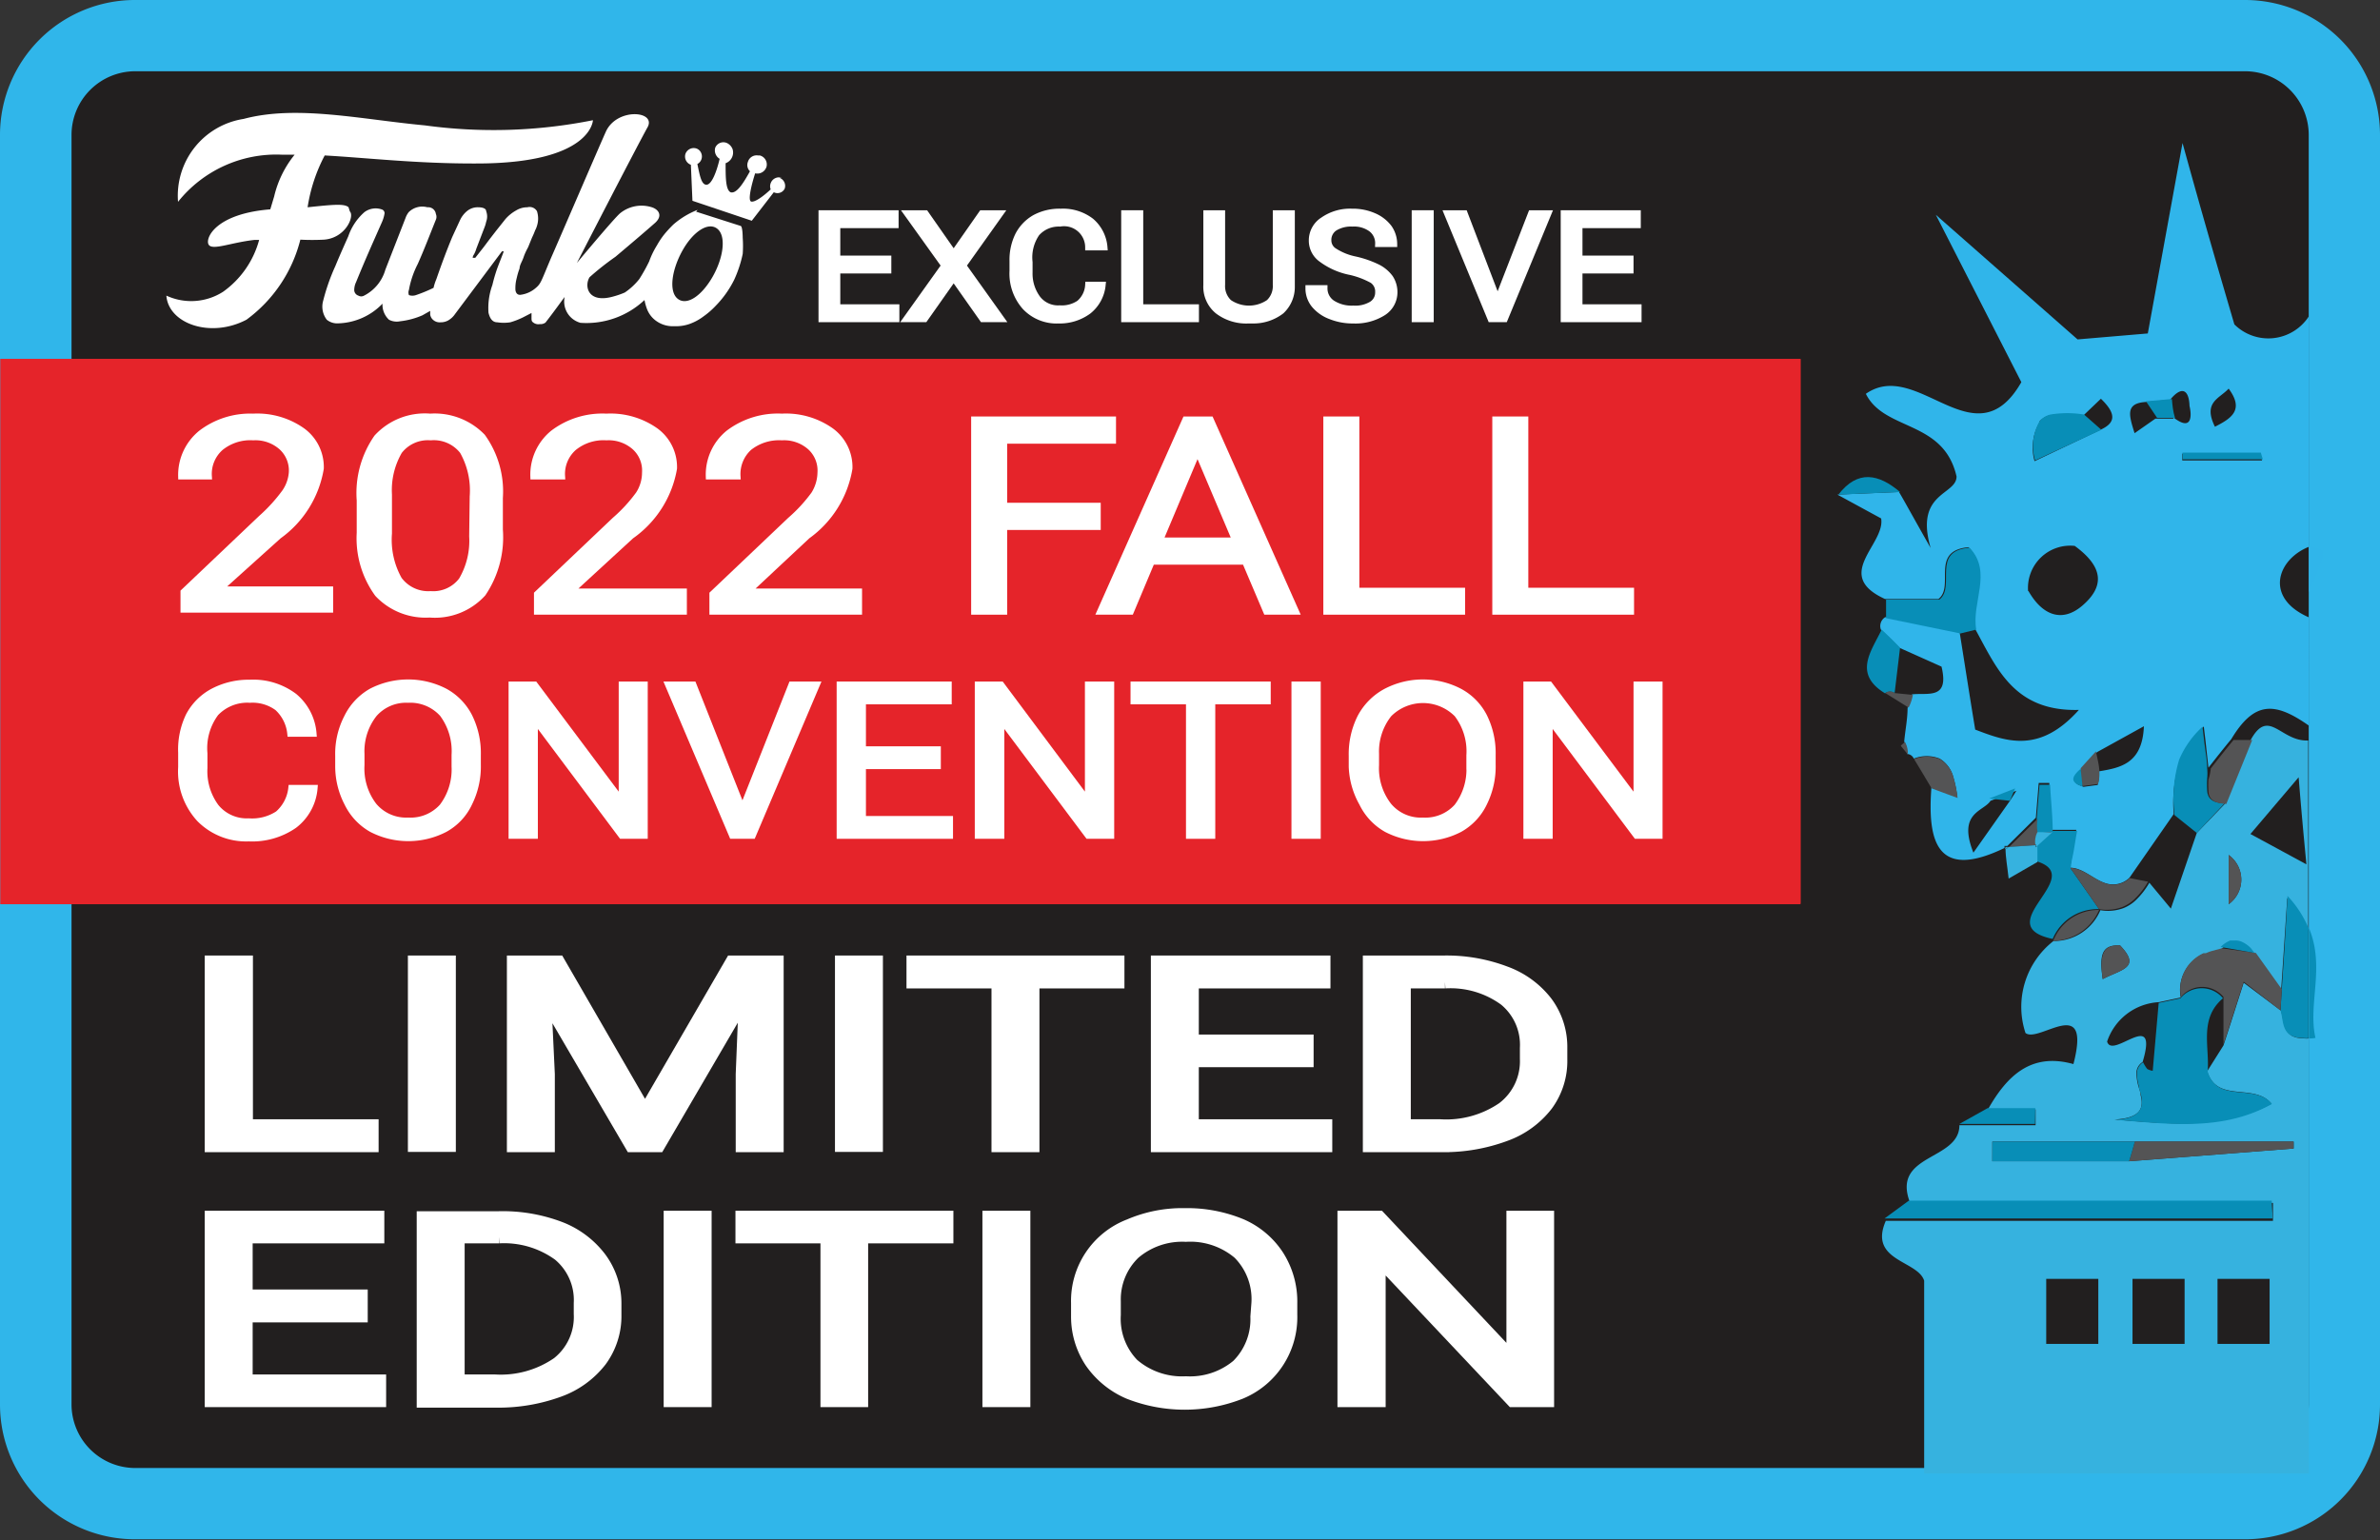 <svg xmlns="http://www.w3.org/2000/svg" viewBox="0 0 91.84 59.45"><rect x="0" y="0" width="91.84" height="59.45" fill="#333333" stroke="none"/><defs><style>.cls-1{fill:#221f1f;}.cls-2{fill:#30b6ea;}.cls-3{fill:#e5242a;}.cls-4,.cls-5,.cls-6{fill:#fff;}.cls-4{fill-rule:evenodd;}.cls-5,.cls-6{stroke:#fff;stroke-miterlimit:10;}.cls-5{stroke-width:0.25px;}.cls-6{stroke-width:0.5px;}.cls-7{fill:none;}.cls-8{fill:#6cb646;}.cls-9{fill:#36b2df;}.cls-10{fill:#30b5ea;}.cls-11{fill:#088eb7;}.cls-12{fill:#545455;}</style></defs><g id="Calque_2" data-name="Calque 2"><g id="Calque_3" data-name="Calque 3"><rect class="cls-1" x="1.39" y="1.37" width="89.08" height="56.7" rx="3.83"/><path class="cls-2" d="M86.63,2.75a2.46,2.46,0,0,1,2.46,2.46v49a2.46,2.46,0,0,1-2.46,2.45H5.22a2.46,2.46,0,0,1-2.46-2.45v-49A2.46,2.46,0,0,1,5.22,2.75H86.63m0-2.75H5.22A5.21,5.21,0,0,0,0,5.21v49a5.2,5.2,0,0,0,5.21,5.2H86.63a5.2,5.2,0,0,0,5.21-5.2v-49A5.21,5.21,0,0,0,86.63,0Z"/><rect class="cls-3" x="0.01" y="13.85" width="69.47" height="21.05"/><path class="cls-3" d="M69.47,13.86v21H0v-21H69.47m0,0H0v21H69.48v-21Z"/><g id="Calque_2-2" data-name="Calque 2-2"><g id="Calque_4-2" data-name="Calque 4-2"><path class="cls-4" d="M13.45,8c-.16-.15-.62-.1-1.58,0a6.31,6.31,0,0,1,.66-2c1.61.09,3.59.32,5.86.31,4.45,0,4.49-1.67,4.49-1.67a19.53,19.53,0,0,1-6.48.2c-2.47-.23-4.94-.8-7-.25A3,3,0,0,0,6.87,7.79a4.85,4.85,0,0,1,4-1.82h.5a4,4,0,0,0-.79,1.61l-.15.5C8.31,8.25,7.91,9.2,8.05,9.44s.86-.08,1.77-.18H10a3.61,3.61,0,0,1-1.39,2,2.28,2.28,0,0,1-2.19.15c.08,1.08,1.7,1.66,3.09.93a5.49,5.49,0,0,0,2.08-3.09,9,9,0,0,0,.91,0c.83-.06,1.19-.9,1-1.09M30.16,6.86a.34.34,0,0,0-.42.21h0a.33.33,0,0,0,0,.24c-.3.28-.61.5-.75.47s0-.62.15-1.09a.37.37,0,0,0,.44-.26A.36.36,0,0,0,29.32,6l-.07,0a.35.35,0,0,0-.39.25h0a.33.33,0,0,0,.08.36c-.26.47-.52.88-.75.81h0C28,7.32,28,6.84,28,6.3a.44.44,0,0,0,.27-.54.43.43,0,0,0-.22-.24h0a.34.34,0,0,0-.45.18v0h0a.38.38,0,0,0,.17.43c-.12.51-.31,1-.51,1s-.26-.38-.35-.8a.33.33,0,0,0,.14-.44h0a.31.31,0,0,0-.18-.16.34.34,0,0,0-.42.21h0a.34.34,0,0,0,.21.42h0l.06,1.39,2.29.77.85-1.1a.31.31,0,0,0,.42-.14v0a.33.33,0,0,0-.21-.42h0"/><path class="cls-4" d="M27.5,10.68c-.43.75-1,1.13-1.35.85s-.23-1.11.18-1.85,1-1.13,1.35-.85.24,1.11-.18,1.85M26.92,8.1a3.16,3.16,0,0,0-.93.56,4.49,4.49,0,0,0-.36.39h0a3.07,3.07,0,0,0-.28.42,3.23,3.23,0,0,0-.3.62h0a6.52,6.52,0,0,1-.38.68,2.51,2.51,0,0,1-.56.52,3.12,3.12,0,0,1-.43.15c-1,.29-1.14-.4-.93-.74a10.58,10.58,0,0,1,1-.79c.7-.59,1.18-1,1.52-1.3s.12-.55-.15-.62a1.31,1.31,0,0,0-1.19.24c-.24.2-1.67,1.92-1.67,1.92S24.57,5.66,25,4.89c.3-.62-1.2-.73-1.62.19-.24.53-1.9,4.39-2.11,4.86-.37.87-.39,1-.58,1.16h0a1.1,1.1,0,0,1-.62.28q-.15,0-.18-.18a1.48,1.48,0,0,1,.05-.47,2.59,2.59,0,0,1,.11-.37c0-.13.1-.27.15-.42s.11-.27.18-.4l.15-.37a2.93,2.93,0,0,0,.12-.28.87.87,0,0,0,.07-.17.92.92,0,0,0,0-.57A.33.33,0,0,0,20.35,8a.82.82,0,0,0-.43.12,1.53,1.53,0,0,0-.42.34l-.35.44-.24.31-.24.32-.33.42h-.1a.25.25,0,0,1,.05-.13,1.12,1.12,0,0,0,.09-.22L18.61,9l.1-.26a1.21,1.21,0,0,0,.05-.18.58.58,0,0,0,0-.41c0-.1-.13-.15-.31-.15a.65.65,0,0,0-.42.14,1,1,0,0,0-.28.36l-.3.65c-.22.53-.42,1.07-.61,1.62a1.93,1.93,0,0,0-.11.34,5.72,5.72,0,0,1-.68.28.42.42,0,0,1-.27,0,.28.28,0,0,1,0-.2,3.53,3.53,0,0,1,.34-1c.25-.56.47-1.14.7-1.71a.28.28,0,0,0,0-.22A.3.3,0,0,0,16.49,8a.74.74,0,0,0-.72.19.78.78,0,0,0-.12.22l-.78,2a1.62,1.62,0,0,1-.82,1,.22.22,0,0,1-.22,0,.23.23,0,0,1-.16-.24.72.72,0,0,1,.07-.28c.35-.86.62-1.46,1-2.32a1.33,1.33,0,0,0,.1-.34.15.15,0,0,0-.09-.14.72.72,0,0,0-.69.1,2.18,2.18,0,0,0-.62.93c-.17.38-.34.76-.5,1.15a7.88,7.88,0,0,0-.47,1.34.83.83,0,0,0,.14.73.63.63,0,0,0,.44.14,2.46,2.46,0,0,0,1.71-.76.79.79,0,0,0,.25.62.64.64,0,0,0,.43.06,3,3,0,0,0,.86-.23L16.6,12v.14a.34.34,0,0,0,.13.22.38.38,0,0,0,.27.08.59.59,0,0,0,.29-.07.81.81,0,0,0,.27-.25L19.37,9.7h.07c-.08.22-.18.46-.26.68A6.32,6.32,0,0,0,19,11a2.6,2.6,0,0,0-.15,1.07c.06.25.17.37.34.37a1.67,1.67,0,0,0,.5,0,2.92,2.92,0,0,0,.49-.19l.33-.17v.16c0,.13,0,.16.07.21a.32.32,0,0,0,.25.06.33.33,0,0,0,.22-.06c.21-.27.41-.54.62-.83l.12-.16a.85.85,0,0,0,.61,1h0a3.27,3.27,0,0,0,2.47-.88,2,2,0,0,0,.09.33,1,1,0,0,0,.38.49,1.1,1.1,0,0,0,.68.19,1.58,1.58,0,0,0,.57-.08,2,2,0,0,0,.56-.3,3.07,3.07,0,0,0,.47-.41,3.91,3.91,0,0,0,.71-1,4.67,4.67,0,0,0,.33-1,4.32,4.32,0,0,0,0-.62s0-.44-.08-.46l-1.72-.55"/></g></g><polygon class="cls-5" points="32.3 10.43 34.27 10.43 34.27 9.99 32.3 9.99 32.3 8.68 34.55 8.68 34.55 8.24 31.71 8.24 31.71 12.31 34.58 12.31 34.58 11.87 32.3 11.87 32.3 10.43"/><polygon class="cls-5" points="38.59 8.24 37.89 8.24 36.8 9.8 35.71 8.24 35.01 8.24 36.45 10.25 34.98 12.31 35.68 12.31 36.8 10.72 37.92 12.31 38.63 12.31 37.16 10.25 38.59 8.24"/><path class="cls-5" d="M40,9a1.14,1.14,0,0,1,.9-.38A.94.94,0,0,1,42,9.54h.61a1.47,1.47,0,0,0-.51-1,1.77,1.77,0,0,0-1.16-.36,2,2,0,0,0-1,.23,1.63,1.63,0,0,0-.64.66,2.14,2.14,0,0,0-.22,1v.39a1.93,1.93,0,0,0,.48,1.38,1.66,1.66,0,0,0,1.29.52A1.86,1.86,0,0,0,42,12a1.46,1.46,0,0,0,.54-1H42a1,1,0,0,1-.35.71,1.21,1.21,0,0,1-.76.2,1,1,0,0,1-.86-.39,1.62,1.62,0,0,1-.31-1v-.4A1.64,1.64,0,0,1,40,9Z"/><polygon class="cls-5" points="43.99 8.24 43.39 8.24 43.39 12.31 46.14 12.31 46.14 11.87 43.99 11.87 43.99 8.24"/><path class="cls-5" d="M49.24,11a.87.87,0,0,1-.27.68,1.37,1.37,0,0,1-1.55,0,.87.87,0,0,1-.27-.69V8.24h-.59V11A1.2,1.2,0,0,0,47,12a1.81,1.81,0,0,0,1.18.36h.16A1.76,1.76,0,0,0,49.44,12a1.26,1.26,0,0,0,.4-.95V8.24h-.6Z"/><path class="cls-5" d="M53.17,10.33a3.91,3.91,0,0,0-.89-.31,2.34,2.34,0,0,1-.79-.32.49.49,0,0,1-.24-.42.56.56,0,0,1,.25-.49,1.21,1.21,0,0,1,.69-.17,1.13,1.13,0,0,1,.73.21.7.7,0,0,1,.27.58h.6a1.09,1.09,0,0,0-.2-.62A1.43,1.43,0,0,0,53,8.34a2,2,0,0,0-.83-.16,1.81,1.81,0,0,0-1.11.32.92.92,0,0,0-.43.79A.87.87,0,0,0,51,10a2.74,2.74,0,0,0,1.12.49,3.27,3.27,0,0,1,.84.32.53.53,0,0,1,.23.47.54.54,0,0,1-.25.47,1.24,1.24,0,0,1-.72.17,1.39,1.39,0,0,1-.81-.21.69.69,0,0,1-.31-.58h-.6a1,1,0,0,0,.22.63,1.49,1.49,0,0,0,.63.44,2.28,2.28,0,0,0,.87.16,2,2,0,0,0,1.15-.3.92.92,0,0,0,.43-.79,1,1,0,0,0-.16-.54A1.36,1.36,0,0,0,53.17,10.33Z"/><rect class="cls-5" x="54.6" y="8.24" width="0.6" height="4.07"/><polygon class="cls-5" points="57.79 11.59 56.51 8.24 55.85 8.24 57.53 12.31 58.06 12.31 59.74 8.24 59.09 8.24 57.79 11.59"/><polygon class="cls-5" points="60.94 11.87 60.94 10.43 62.91 10.43 62.91 9.99 60.94 9.99 60.94 8.68 63.19 8.68 63.19 8.24 60.35 8.24 60.35 12.31 63.22 12.31 63.22 11.87 60.94 11.87"/><path class="cls-5" d="M8.32,27.52A1.68,1.68,0,0,1,9.64,27a1.63,1.63,0,0,1,1.07.31,1.57,1.57,0,0,1,.5,1h.88a2.07,2.07,0,0,0-.74-1.43,2.62,2.62,0,0,0-1.71-.52,2.94,2.94,0,0,0-1.41.33,2.24,2.24,0,0,0-.94.94A3,3,0,0,0,7,29.05v.56a2.7,2.7,0,0,0,.71,2,2.52,2.52,0,0,0,1.89.74,2.84,2.84,0,0,0,1.75-.5,2,2,0,0,0,.78-1.43h-.88a1.55,1.55,0,0,1-.52,1,1.83,1.83,0,0,1-1.13.29,1.54,1.54,0,0,1-1.27-.56,2.32,2.32,0,0,1-.45-1.51v-.56A2.27,2.27,0,0,1,8.32,27.52Z"/><path class="cls-5" d="M17.16,26.69a3.09,3.09,0,0,0-2.82,0,2.31,2.31,0,0,0-.94,1,3.05,3.05,0,0,0-.34,1.48v.42A3.08,3.08,0,0,0,13.41,31a2.29,2.29,0,0,0,.94,1,3.07,3.07,0,0,0,2.81,0,2.2,2.2,0,0,0,.94-1,3.18,3.18,0,0,0,.33-1.49v-.37a3.18,3.18,0,0,0-.33-1.49A2.28,2.28,0,0,0,17.16,26.69Zm.39,2.89a2.38,2.38,0,0,1-.48,1.56,1.65,1.65,0,0,1-1.32.54,1.63,1.63,0,0,1-1.33-.58,2.36,2.36,0,0,1-.48-1.57V29.1a2.33,2.33,0,0,1,.49-1.54A1.64,1.64,0,0,1,15.74,27a1.68,1.68,0,0,1,1.34.55,2.41,2.41,0,0,1,.47,1.59Z"/><polygon class="cls-5" points="24 30.93 20.63 26.43 19.75 26.43 19.75 32.25 20.63 32.25 20.63 27.76 23.99 32.25 24.87 32.25 24.87 26.43 24 26.43 24 30.93"/><polygon class="cls-5" points="28.65 31.23 26.75 26.43 25.79 26.43 28.26 32.25 29.04 32.25 31.51 26.43 30.55 26.43 28.65 31.23"/><polygon class="cls-5" points="33.29 29.56 36.18 29.56 36.18 28.93 33.29 28.93 33.29 27.06 36.6 27.06 36.6 26.43 32.41 26.43 32.41 32.25 36.65 32.25 36.65 31.62 33.29 31.62 33.29 29.56"/><polygon class="cls-5" points="41.99 30.93 38.63 26.43 37.74 26.43 37.74 32.25 38.63 32.25 38.63 27.76 41.99 32.25 42.87 32.25 42.87 26.43 41.99 26.43 41.99 30.93"/><polygon class="cls-5" points="43.75 27.06 45.89 27.06 45.89 32.25 46.77 32.25 46.77 27.06 48.91 27.06 48.91 26.43 43.75 26.43 43.75 27.06"/><rect class="cls-5" x="49.96" y="26.43" width="0.88" height="5.82"/><path class="cls-5" d="M56.31,26.69a3.07,3.07,0,0,0-2.81,0,2.39,2.39,0,0,0-1,1,3.17,3.17,0,0,0-.33,1.48v.42A3.08,3.08,0,0,0,52.57,31a2.29,2.29,0,0,0,.94,1,3.07,3.07,0,0,0,2.81,0,2.26,2.26,0,0,0,.94-1,3.18,3.18,0,0,0,.33-1.49v-.37a3.18,3.18,0,0,0-.33-1.49A2.25,2.25,0,0,0,56.31,26.69Zm.4,2.89a2.38,2.38,0,0,1-.48,1.56,1.65,1.65,0,0,1-1.32.54,1.62,1.62,0,0,1-1.33-.58,2.36,2.36,0,0,1-.49-1.57V29.1a2.33,2.33,0,0,1,.5-1.54,1.86,1.86,0,0,1,2.64,0,2.36,2.36,0,0,1,.48,1.59Z"/><polygon class="cls-5" points="63.16 26.43 63.16 30.93 59.79 26.43 58.91 26.43 58.91 32.25 59.79 32.25 59.79 27.76 63.15 32.25 64.03 32.25 64.03 26.43 63.16 26.43"/><path class="cls-5" d="M10.75,20.68a4,4,0,0,0,1.62-2.6,1.72,1.72,0,0,0-.7-1.44,3,3,0,0,0-1.9-.55,3.11,3.11,0,0,0-2,.63A2.07,2.07,0,0,0,7,18.38H8.05a1.36,1.36,0,0,1,.46-1.11,1.82,1.82,0,0,1,1.26-.4,1.53,1.53,0,0,1,1.09.37,1.23,1.23,0,0,1,.41,1A1.55,1.55,0,0,1,11,19a6.34,6.34,0,0,1-.91,1l-3,2.85v.67h5.64v-.76H8.44Z"/><path class="cls-5" d="M16.6,16.09a2.5,2.5,0,0,0-2.05.8,3.74,3.74,0,0,0-.66,2.42v1.26a3.64,3.64,0,0,0,.69,2.35,2.53,2.53,0,0,0,2,.79,2.49,2.49,0,0,0,2.05-.81,3.87,3.87,0,0,0,.65-2.46V19.22a3.61,3.61,0,0,0-.67-2.36A2.56,2.56,0,0,0,16.6,16.09Zm1.63,4.61a3,3,0,0,1-.41,1.7,1.38,1.38,0,0,1-1.2.54,1.41,1.41,0,0,1-1.23-.57A3.14,3.14,0,0,1,15,20.59v-1.5a3,3,0,0,1,.4-1.68,1.4,1.4,0,0,1,1.22-.54,1.42,1.42,0,0,1,1.24.54,3.08,3.08,0,0,1,.39,1.75Z"/><path class="cls-5" d="M24.35,20.68A4,4,0,0,0,26,18.08a1.72,1.72,0,0,0-.7-1.44,3,3,0,0,0-1.9-.55,3.14,3.14,0,0,0-2.05.63,2.06,2.06,0,0,0-.76,1.66h1.09a1.36,1.36,0,0,1,.46-1.11,1.82,1.82,0,0,1,1.26-.4,1.53,1.53,0,0,1,1.09.37,1.23,1.23,0,0,1,.41,1,1.55,1.55,0,0,1-.25.84,6,6,0,0,1-.92,1l-3,2.85v.67h5.65v-.76H22Z"/><path class="cls-5" d="M31.15,20.68a4,4,0,0,0,1.62-2.6,1.72,1.72,0,0,0-.7-1.44,3,3,0,0,0-1.9-.55,3.14,3.14,0,0,0-2.05.63,2.06,2.06,0,0,0-.76,1.66h1.09a1.39,1.39,0,0,1,.45-1.11,1.86,1.86,0,0,1,1.27-.4,1.53,1.53,0,0,1,1.09.37,1.23,1.23,0,0,1,.41,1,1.64,1.64,0,0,1-.25.84,6,6,0,0,1-.92,1l-3,2.85v.67h5.64v-.76H28.84Z"/><polygon class="cls-5" points="38.74 17 42.94 17 42.94 16.2 37.6 16.2 37.6 23.6 38.74 23.6 38.74 20.33 42.35 20.33 42.35 19.53 38.74 19.53 38.74 17"/><path class="cls-5" d="M45.75,16.2l-3.29,7.4h1.17l.81-1.93h3.61l.82,1.93H50l-3.29-7.4Zm-1,4.67,1.46-3.47,1.47,3.47Z"/><polygon class="cls-5" points="52.33 16.2 51.19 16.2 51.19 23.6 56.41 23.6 56.41 22.81 52.33 22.81 52.33 16.2"/><polygon class="cls-5" points="58.85 22.81 58.85 16.2 57.71 16.2 57.71 23.6 62.93 23.6 62.93 22.81 58.85 22.81"/><polygon class="cls-6" points="14.36 43.45 9.51 43.45 9.51 37.13 8.15 37.13 8.15 44.22 14.36 44.22 14.36 43.45"/><rect class="cls-6" x="15.99" y="37.13" width="1.35" height="7.08"/><polygon class="cls-6" points="28.64 41.46 28.64 44.22 29.99 44.22 29.99 37.13 28.24 37.13 24.89 42.91 21.55 37.13 19.81 37.13 19.81 44.22 21.16 44.22 21.16 41.46 21.02 38.49 24.37 44.22 25.41 44.22 28.76 38.48 28.64 41.46"/><rect class="cls-6" x="32.47" y="37.13" width="1.35" height="7.08"/><polygon class="cls-6" points="43.14 37.13 35.23 37.13 35.23 37.9 38.51 37.9 38.51 44.22 39.86 44.22 39.86 37.9 43.14 37.9 43.14 37.13"/><polygon class="cls-6" points="46.01 40.94 50.44 40.94 50.44 40.18 46.01 40.18 46.01 37.9 51.09 37.9 51.09 37.13 44.66 37.13 44.66 44.22 51.16 44.22 51.16 43.45 46.01 43.45 46.01 40.94"/><path class="cls-6" d="M59.67,38.7a3.51,3.51,0,0,0-1.59-1.16,6.37,6.37,0,0,0-2.36-.41H52.84v7.09h2.83a6.78,6.78,0,0,0,2.41-.42,3.52,3.52,0,0,0,1.6-1.16,2.85,2.85,0,0,0,.55-1.75v-.45A2.87,2.87,0,0,0,59.67,38.7Zm-.77,2.17A2.28,2.28,0,0,1,58,42.78a3.88,3.88,0,0,1-2.43.67H54.19V37.9h1.57a3.56,3.56,0,0,1,2.32.68,2.26,2.26,0,0,1,.82,1.87Z"/><polygon class="cls-6" points="9.5 50.79 13.94 50.79 13.94 50.02 9.5 50.02 9.5 47.74 14.58 47.74 14.58 46.98 8.15 46.98 8.15 54.06 14.65 54.06 14.65 53.3 9.5 53.3 9.5 50.79"/><path class="cls-6" d="M21.58,47.39A6.21,6.21,0,0,0,19.22,47H16.33v7.08h2.83a6.79,6.79,0,0,0,2.41-.41,3.54,3.54,0,0,0,1.6-1.16,2.89,2.89,0,0,0,.56-1.76v-.45a2.92,2.92,0,0,0-.57-1.73A3.53,3.53,0,0,0,21.58,47.39Zm.81,3.32a2.28,2.28,0,0,1-.86,1.91,3.88,3.88,0,0,1-2.43.68H17.68V47.74h1.57a3.6,3.6,0,0,1,2.32.68,2.28,2.28,0,0,1,.82,1.88Z"/><rect class="cls-6" x="25.86" y="46.98" width="1.35" height="7.08"/><polygon class="cls-6" points="28.63 47.74 31.91 47.74 31.91 54.06 33.25 54.06 33.25 47.74 36.54 47.74 36.54 46.98 28.63 46.98 28.63 47.74"/><rect class="cls-6" x="38.16" y="46.98" width="1.35" height="7.08"/><path class="cls-6" d="M47.89,47.29a5.45,5.45,0,0,0-2.17-.41,5.17,5.17,0,0,0-2.14.42,3.12,3.12,0,0,0-2,3v.51a3.15,3.15,0,0,0,.53,1.76,3.4,3.4,0,0,0,1.45,1.18,5.87,5.87,0,0,0,4.31,0,3.15,3.15,0,0,0,1.94-3V50.3a3.26,3.26,0,0,0-.51-1.82A3.2,3.2,0,0,0,47.89,47.29Zm.61,3.53a2.52,2.52,0,0,1-.74,1.89,2.87,2.87,0,0,1-2,.66,2.91,2.91,0,0,1-2.05-.7A2.54,2.54,0,0,1,43,50.75v-.52a2.49,2.49,0,0,1,.76-1.87,2.86,2.86,0,0,1,2-.68,2.91,2.91,0,0,1,2.05.68,2.52,2.52,0,0,1,.73,1.93Z"/><polygon class="cls-6" points="58.38 52.46 53.22 46.98 51.86 46.98 51.86 54.06 53.22 54.06 53.22 48.6 58.37 54.06 59.72 54.06 59.72 46.98 58.38 46.98 58.38 52.46"/><path class="cls-7" d="M89.12,23.05h0Z"/><path class="cls-7" d="M89.64,28.46l-.54-.41v.53A1.47,1.47,0,0,0,89.64,28.46Z"/><path class="cls-8" d="M78.59,31.6l-1.1,1.09h0Z"/><path class="cls-8" d="M80.36,30.36l-.17-.07.17.07.6-.08h0Z"/><path class="cls-8" d="M85.1,36.79a1.84,1.84,0,0,1,.25-.09A1.84,1.84,0,0,0,85.1,36.79Z"/><path class="cls-8" d="M85.8,40.36c.26-.79.51-1.58.78-2.42-.27.84-.52,1.63-.78,2.42Z"/><path class="cls-8" d="M78.71,16.29a.77.77,0,0,1,.41-.25A.77.77,0,0,0,78.71,16.29Z"/><path class="cls-8" d="M86.09,36.35a1.1,1.1,0,0,0-.37.25h0A1.1,1.1,0,0,1,86.09,36.35Z"/><path class="cls-8" d="M85,36.83a1.53,1.53,0,0,0-.87,1.69l-.84.18.84-.18A1.53,1.53,0,0,1,85,36.83Z"/><path class="cls-8" d="M82.62,42.28c0-.12-.06-.24-.09-.36C82.56,42,82.6,42.16,82.62,42.28Z"/><path class="cls-8" d="M86.2,36.32l.06,0Z"/><path class="cls-8" d="M82.53,41.92a2,2,0,0,1-.07-.51A2,2,0,0,0,82.53,41.92Z"/><path class="cls-8" d="M76.88,44.82h5.28l6.34-.49-6.34.49Z"/><path class="cls-8" d="M88,39l-1.44-1.08L88,39c.14.43,0,1.06.9,1.07C88.05,40.08,88.16,39.45,88,39Z"/><path class="cls-8" d="M78.58,32.69h0l.63-.57h0Z"/><path class="cls-8" d="M75.38,30a1.17,1.17,0,0,0-.52-.7A1.17,1.17,0,0,1,75.38,30Z"/><path class="cls-8" d="M82.37,34.75a1.49,1.49,0,0,1-.46.29A1.49,1.49,0,0,0,82.37,34.75Z"/><path class="cls-8" d="M77.49,32.69h0l1.06-.07h0Z"/><path class="cls-8" d="M79.91,33.53,81,35.09h0Z"/><path class="cls-8" d="M79.63,32.1l-.42,0h0Z"/><path class="cls-8" d="M85.25,29.67l-.12-1.09c.05.45.08.77.12,1.09Z"/><path class="cls-8" d="M85.17,30.52a3.34,3.34,0,0,1,0-.43A3.56,3.56,0,0,0,85.17,30.52Z"/><path class="cls-8" d="M84.77,32.15,85.85,31h0Z"/><path class="cls-8" d="M81.28,34.13c-.47-.15-.88-.59-1.37-.6l.11-.68c0,.23-.08.46-.11.68C80.4,33.54,80.81,34,81.28,34.13Z"/><polygon class="cls-9" points="80.96 30.28 80.96 30.29 80.96 30.28 80.96 30.28"/><path class="cls-9" d="M86.85,28.56l-1,2.47h0l-1.08,1.12-1,2.92-.83-1a3,3,0,0,1-.54.69,1.49,1.49,0,0,1-.46.29,1.72,1.72,0,0,1-.89.08,1.94,1.94,0,0,1-1.81,1.19s0,0,0,0a3.22,3.22,0,0,0-1.08,3.55c.52.41,2.56-1.55,1.85,1.2-1.64-.46-2.57.46-3.3,1.75h1.84v.61H75.61c0,1.38-2.65,1.09-1.9,3h14l0,.69H72.77c-.68,1.56,1.23,1.52,1.48,2.31v7.44H89.1V40.08a1.15,1.15,0,0,1-.18,0c-.87,0-.76-.64-.9-1.07l-1.44-1.08c-.27.84-.52,1.63-.78,2.42h0l-.63,1c.38,1.24,1.82.43,2.48,1.25-1.88,1-3.84.79-6.05.61,1.06-.06,1.12-.48,1-.95,0-.12-.06-.24-.09-.36a2,2,0,0,1-.07-.51.51.51,0,0,1,.24-.4h0c.64-2.14-1.17-.07-1.37-.79a2.23,2.23,0,0,1,2-1.52l.84-.18A1.53,1.53,0,0,1,85,36.83l.09,0a1.84,1.84,0,0,1,.25-.09l.37-.1a1.1,1.1,0,0,1,.37-.25l.11,0,.06,0a.6.6,0,0,1,.32.07,1.08,1.08,0,0,1,.31.23l.14.18,1,1.4c.07-1,.14-2.08.24-3.6a4.11,4.11,0,0,1,.81,1.24V28.58C88,28.63,87.55,27.29,86.85,28.56Zm-4.47,15.5h6.13v.27l-6.34.49H76.88v-.76Zm-1.24-6.27c-.15-1,0-1.33.67-1.3C82.64,37.36,81.86,37.41,81.14,37.79ZM86,34.9V33A1.17,1.17,0,0,1,86,34.9Zm3-1.54-2.16-1.17L88.7,30C88.8,31.23,88.87,32,89,33.36Z"/><path class="cls-10" d="M86.22,12.52c-.61-2.08-1.22-4.17-2-7l-1.34,7.35-2.71.23L74.7,8.29,78,14.75c-1.78,3.11-4-.95-6,.45.72,1.45,3,1,3.5,3.19,0,.73-1.63.6-1,2.76-.81-1.43-1-1.79-1.22-2.16h0l-2.38.1,1.69.92c.17,1-1.89,2.18.15,3.11h2.06c.64-.49-.34-1.86,1.16-2,.9.94.07,2.11.26,3.16.83,1.51,1.5,3.19,4,3.12-1.52,1.7-2.8,1.22-4,.76-.23-1.39-.41-2.57-.6-3.75l-2.87-.59a.4.4,0,0,0-.17.48c.24.23.48.46.71.7l1.63.73c.31,1.29-.53,1-1.14,1.07a1.77,1.77,0,0,1-.17.52c0,.43-.09.86-.13,1.3h0a.89.89,0,0,1,.11.48.3.3,0,0,1,.26.18,1.34,1.34,0,0,1,1,0,1.17,1.17,0,0,1,.52.7,4.64,4.64,0,0,1,.16.78l-1-.37c-.16,2.12.23,3.59,2.82,2.34v-.08h.11l1.1-1.09.11-1.34.41,0c0,.6.06,1.21.1,1.81h0l0,0,.42,0,.52,0c-.05.28-.09.53-.13.78l-.11.68c.49,0,.9.45,1.37.6a.91.91,0,0,0,.92-.21l1.71-2.46a5.13,5.13,0,0,1,.26-2.11,3.65,3.65,0,0,1,.9-1.27l.06.5.12,1.09c.29-.37.58-.74.88-1.1.89-1.48,1.68-1.45,3-.52V23.83c-1.77-.77-1.21-2.29.06-2.75l.48.16a2.81,2.81,0,0,0,0,.29l-.54,1.33V12.2A1.86,1.86,0,0,1,86.22,12.52ZM77.56,30.91l-1.41,2c-.62-1.56.39-1.58.66-2l1-.39ZM86,15c.59.8.15,1.13-.53,1.47C85,15.52,85.64,15.39,86,15Zm-7.31,1.28a.77.77,0,0,1,.41-.25,4,4,0,0,1,1.3,0l.67-.64c.59.57.58.92,0,1.19l-2.56,1.22A1.92,1.92,0,0,1,78.71,16.29Zm-.43,6.53a1.63,1.63,0,0,1,1.8-1.74c1.18.86,1.1,1.61.3,2.3S78.8,23.73,78.28,22.82Zm2.73,7a1.48,1.48,0,0,1-.05.51h0l.2.14L81,30.29h0l-.6.08-.17-.07a.37.37,0,0,1-.17-.15c-.06-.14.08-.3.27-.47s.4-.43.59-.65h0l1.81-1C82.67,29.46,81.85,29.63,81,29.77Zm2.87-13.65h-.69l-.8.56c-.21-.67-.36-1.13.37-1.2l1-.09c.46-.56.73-.38.75.24C84.57,16,84.61,16.68,83.88,16.12Zm.35,1.61v-.26h3l.08.26Z"/><path class="cls-9" d="M81,30.28h0l.2.14Z"/><rect class="cls-9" x="80.96" y="30.28"/><polygon class="cls-9" points="80.97 30.28 80.97 30.28 80.96 30.29 80.97 30.28"/><path class="cls-11" d="M85.78,38.53a1.06,1.06,0,0,0-1.64,0l-.84.18-.23,2.62a.65.65,0,0,1-.21-.07A1.25,1.25,0,0,1,82.7,41h0a.51.51,0,0,0-.24.4,2,2,0,0,0,.07.51c0,.12.07.24.09.36.1.47,0,.89-1,.95,2.21.18,4.17.43,6.05-.61-.66-.82-2.1,0-2.48-1.25C85.27,40.4,84.85,39.32,85.78,38.53Z"/><path class="cls-11" d="M82.7,41h0a.51.51,0,0,0-.24.4A.51.51,0,0,1,82.7,41Z"/><path class="cls-11" d="M87.66,46.34h-14l-.94.69H87.7Z"/><path class="cls-11" d="M89.35,40.06c-.3-1.31.38-2.72-.25-4.24v4.26A1.14,1.14,0,0,0,89.35,40.06Z"/><path class="cls-11" d="M88.05,38.18,88,39c.14.43,0,1.06.9,1.07a1.15,1.15,0,0,0,.18,0V35.82a4.11,4.11,0,0,0-.81-1.24C88.19,36.1,88.12,37.14,88.05,38.18Z"/><path class="cls-12" d="M88.05,38.18l-1-1.4-1.31-.18h0l-.37.1a1.84,1.84,0,0,0-.25.09l-.09,0a1.53,1.53,0,0,0-.87,1.69,1.06,1.06,0,0,1,1.64,0c0,.61,0,1.22,0,1.83h0c.26-.79.51-1.58.78-2.42L88,39Z"/><path class="cls-12" d="M85,36.83l.09,0Z"/><path class="cls-12" d="M85.72,36.6l-.37.1.37-.1Z"/><polygon class="cls-12" points="85.8 40.36 85.81 40.36 85.8 40.36 85.8 40.36"/><path class="cls-11" d="M81,35.09l-1.09-1.56c0-.22.07-.45.11-.68s.08-.5.13-.78l-.52,0-.42,0-.63.57,0,.6c2,.6-1.88,2.47.63,3A1.87,1.87,0,0,1,81,35.09Z"/><polygon class="cls-11" points="79.21 32.12 79.21 32.12 79.21 32.12 79.21 32.12 79.21 32.12"/><path class="cls-11" d="M80.15,32.07c-.05.28-.09.53-.13.78C80.06,32.6,80.1,32.35,80.15,32.07Z"/><path class="cls-11" d="M79.21,32.12l0,0h0l0,0Z"/><path class="cls-11" d="M76.26,24.3c-.19-1.05.64-2.22-.26-3.16-1.5.12-.52,1.49-1.16,2H72.78v.72l2.87.59Z"/><path class="cls-12" d="M88.5,44.33v-.27H82.38c-.07.25-.14.51-.22.76Z"/><path class="cls-11" d="M83.91,31.46l.86.69L85.85,31c-.54,0-.67-.24-.68-.51a3.56,3.56,0,0,1,0-.43,2.08,2.08,0,0,0,0-.42c0-.32-.07-.64-.12-1.09l-.06-.5a3.65,3.65,0,0,0-.9,1.27A5.13,5.13,0,0,0,83.91,31.46Z"/><polygon class="cls-11" points="85.86 31.03 85.86 31.03 85.86 31.03 85.86 31.03"/><path class="cls-11" d="M76.88,44.82h5.28c.08-.25.15-.51.22-.76H76.89Z"/><path class="cls-12" d="M81,35.09h0l0,0a1.72,1.72,0,0,0,.89-.08,1.49,1.49,0,0,0,.46-.29,3,3,0,0,0,.54-.69h0l-.71-.14a.91.91,0,0,1-.92.21c-.47-.15-.88-.59-1.37-.6Z"/><path class="cls-12" d="M82.37,34.75a3,3,0,0,0,.54-.69h0A3,3,0,0,1,82.37,34.75Z"/><path class="cls-11" d="M81.09,16.59,80.42,16a4,4,0,0,0-1.3,0,.77.77,0,0,0-.41.25,1.92,1.92,0,0,0-.18,1.52Z"/><path class="cls-11" d="M84.22,17.47v.26h3.1l-.08-.26Z"/><path class="cls-11" d="M73.11,26.75,73.32,25c-.23-.24-.47-.47-.71-.7-.4.84-1.11,1.7.13,2.46A.32.32,0,0,1,73.11,26.75Z"/><path class="cls-11" d="M78.54,42.77H76.7l-1.09.61h2.92Z"/><polygon class="cls-12" points="85.86 31.03 85.86 31.03 85.86 31.03 85.86 31.03"/><path class="cls-12" d="M85.22,30.09a3.34,3.34,0,0,0,0,.43c0,.27.15.48.69.51l1-2.47h-.72c-.3.36-.59.73-.88,1.1h0A2.08,2.08,0,0,1,85.22,30.09Z"/><polygon class="cls-12" points="85.86 31.03 85.86 31.03 85.86 31.03 85.86 31.03"/><path class="cls-12" d="M86.13,28.57c-.3.36-.59.73-.88,1.1h0C85.54,29.3,85.83,28.93,86.13,28.57Z"/><path class="cls-12" d="M85.86,31h0l1-2.47h0Z"/><path class="cls-12" d="M85.86,31c-.54,0-.68-.24-.69-.51,0,.27.14.48.68.51Z"/><polygon class="cls-12" points="85.86 31.03 85.86 31.03 85.86 31.03 85.86 31.03 85.86 31.03"/><path class="cls-12" d="M75.38,30a1.17,1.17,0,0,0-.52-.7,1.34,1.34,0,0,0-1,0h0c.23.37.45.75.68,1.13l1,.37A4.64,4.64,0,0,0,75.38,30Z"/><path class="cls-12" d="M74.86,29.32a1.34,1.34,0,0,0-1,0h0A1.34,1.34,0,0,1,74.86,29.32Z"/><path class="cls-11" d="M70.94,19.09l2.38-.1C72.49,18.29,71.69,18.12,70.94,19.09Z"/><path class="cls-11" d="M73.32,19l-2.38.1,2.38-.1Z"/><path class="cls-12" d="M86,34.9A1.17,1.17,0,0,0,86,33Z"/><path class="cls-12" d="M79.21,36.31A1.94,1.94,0,0,0,81,35.12h0l0,0a1.87,1.87,0,0,0-1.76,1.17h0Z"/><path class="cls-12" d="M81,35.09l0,0h0l0,0Z"/><path class="cls-12" d="M79.24,36.26h0Z"/><path class="cls-12" d="M79.25,36.26h0s0,0,0,0Z"/><polygon class="cls-12" points="81.02 35.12 81.02 35.12 81.04 35.09 81.02 35.12"/><path class="cls-12" d="M81,35.12h0l0,0Z"/><path class="cls-12" d="M81,35.09l0,0,0,0Z"/><path class="cls-12" d="M81.14,37.79c.72-.38,1.5-.43.67-1.3C81.18,36.46,81,36.78,81.14,37.79Z"/><path class="cls-11" d="M79.21,32.1c0-.6-.07-1.21-.1-1.81l-.41,0-.11,1.34a1.41,1.41,0,0,0,0,.54Z"/><polygon class="cls-12" points="77.49 32.69 77.49 32.69 77.49 32.69 77.49 32.69 77.49 32.69"/><path class="cls-12" d="M78.55,32.62a.77.77,0,0,1,.08-.47,1.48,1.48,0,0,1,0-.55l-1.1,1.09Z"/><path class="cls-12" d="M77.49,32.69Z"/><path class="cls-12" d="M78.63,32.14a1.41,1.41,0,0,1,0-.54,1.48,1.48,0,0,0,0,.55Z"/><path class="cls-11" d="M87,36.78l-.14-.18a1.08,1.08,0,0,0-.31-.23.6.6,0,0,0-.32-.07l-.06,0-.11,0a1.1,1.1,0,0,0-.37.25Z"/><path class="cls-11" d="M86.58,36.37a1.08,1.08,0,0,1,.31.23A1.08,1.08,0,0,0,86.58,36.37Z"/><path class="cls-11" d="M86.09,36.35l.11,0Z"/><path class="cls-11" d="M86.26,36.3a.6.6,0,0,1,.32.07A.6.6,0,0,0,86.26,36.3Z"/><path class="cls-12" d="M80.88,29l-.59.65c0,.23,0,.46.07.69l.6-.08a1.48,1.48,0,0,0,.05-.51h0C81,29.52,80.93,29.27,80.88,29Z"/><path class="cls-12" d="M80.88,29c-.19.22-.39.43-.59.65l.59-.65Z"/><polygon class="cls-12" points="80.96 30.29 80.97 30.28 80.96 30.28 80.96 30.29"/><polygon class="cls-12" points="80.97 30.28 80.97 30.28 80.96 30.28 80.96 30.28 80.97 30.28"/><path class="cls-12" d="M81,30.28h0a1.48,1.48,0,0,0,.05-.51h0A1.48,1.48,0,0,1,81,30.28Z"/><path class="cls-12" d="M73.81,26.82h0l-.7-.07a.3.3,0,0,0-.36,0h0l.9.56a1.77,1.77,0,0,0,.17-.52Z"/><path class="cls-12" d="M73.81,26.82a1.77,1.77,0,0,1-.17.52,1.77,1.77,0,0,0,.17-.52Z"/><path class="cls-12" d="M73.11,26.75a.32.32,0,0,0-.37,0h0A.3.3,0,0,1,73.11,26.75Z"/><path class="cls-11" d="M77.56,30.91l.2-.48-1,.39Z"/><path class="cls-11" d="M83.81,15.4l-1,.09.43.64h.69C83.85,15.88,83.83,15.64,83.81,15.4Z"/><path class="cls-11" d="M83.19,16.13Z"/><path class="cls-12" d="M73.51,28.64c-.06.05-.17.14-.16.15s.18.22.27.33a.89.89,0,0,0-.11-.48Z"/><path class="cls-12" d="M73.51,28.64h0a.89.89,0,0,1,.11.48.89.89,0,0,0-.11-.48Z"/><path class="cls-11" d="M81.17,30.42l-.2-.14h0Z"/><path class="cls-11" d="M80.29,29.67c-.19.17-.33.33-.27.47a.37.37,0,0,0,.17.15l.17.07C80.34,30.13,80.31,29.9,80.29,29.67Z"/><path class="cls-11" d="M80,30.14a.37.37,0,0,0,.17.15A.37.37,0,0,1,80,30.14Z"/><polygon class="cls-9" points="78.58 32.69 78.58 32.69 78.58 32.69 78.58 32.69 78.58 32.69"/><path class="cls-9" d="M78.56,32.7s0-.05,0-.08l-1.06.07-.06.06h0l-.05,0c0,.34.07.69.12,1.16l1.11-.64,0-.6Z"/><path class="cls-9" d="M77.38,32.69v.08l.05,0Z"/><path class="cls-9" d="M78.58,32.69l0,.6,0-.6Z"/><path class="cls-9" d="M78.56,32.7h0Z"/><path class="cls-9" d="M77.43,32.75h0l.06-.06h0Z"/><path class="cls-9" d="M77.43,32.75l.06-.06h-.11l.05.06Z"/><path class="cls-9" d="M78.57,32.62h0v.07l.63-.57h0v0l-.58,0h0a.77.77,0,0,0-.08.47Z"/><polygon class="cls-9" points="79.21 32.12 79.23 32.1 79.23 32.1 79.21 32.12 79.21 32.12"/><path class="cls-9" d="M79.23,32.1h0Z"/><polygon class="cls-9" points="78.57 32.62 78.57 32.62 78.57 32.62 78.57 32.62"/><polygon class="cls-9" points="79.21 32.12 79.21 32.12 79.21 32.12 79.21 32.12 79.21 32.12"/><path class="cls-9" d="M79.21,32.12l0,0,0,0Z"/><path class="cls-9" d="M78.63,32.15h0l.58,0h0l-.58,0Z"/><path class="cls-9" d="M79.21,32.12l0,0h0Z"/><polygon class="cls-9" points="78.57 32.62 78.57 32.62 78.57 32.62 78.57 32.62"/><path class="cls-9" d="M78.57,32.62h0Z"/><polygon class="cls-9" points="78.57 32.62 78.57 32.62 78.57 32.62 78.57 32.62 78.57 32.62"/><path class="cls-9" d="M78.57,32.62v.07h0v-.07Z"/><path class="cls-9" d="M78.57,32.62v.08h0Z"/><polygon class="cls-9" points="78.57 32.62 78.57 32.62 78.57 32.62 78.57 32.62"/><path class="cls-9" d="M78.55,32.62s0,.05,0,.08v-.08Z"/><polygon class="cls-9" points="78.57 32.62 78.57 32.62 78.56 32.7 78.57 32.62 78.57 32.62"/><rect class="cls-1" x="78.96" y="49.36" width="2.01" height="2.51"/><rect class="cls-1" x="82.29" y="49.36" width="2.01" height="2.51"/><rect class="cls-1" x="85.57" y="49.36" width="2.01" height="2.51"/></g></g></svg>